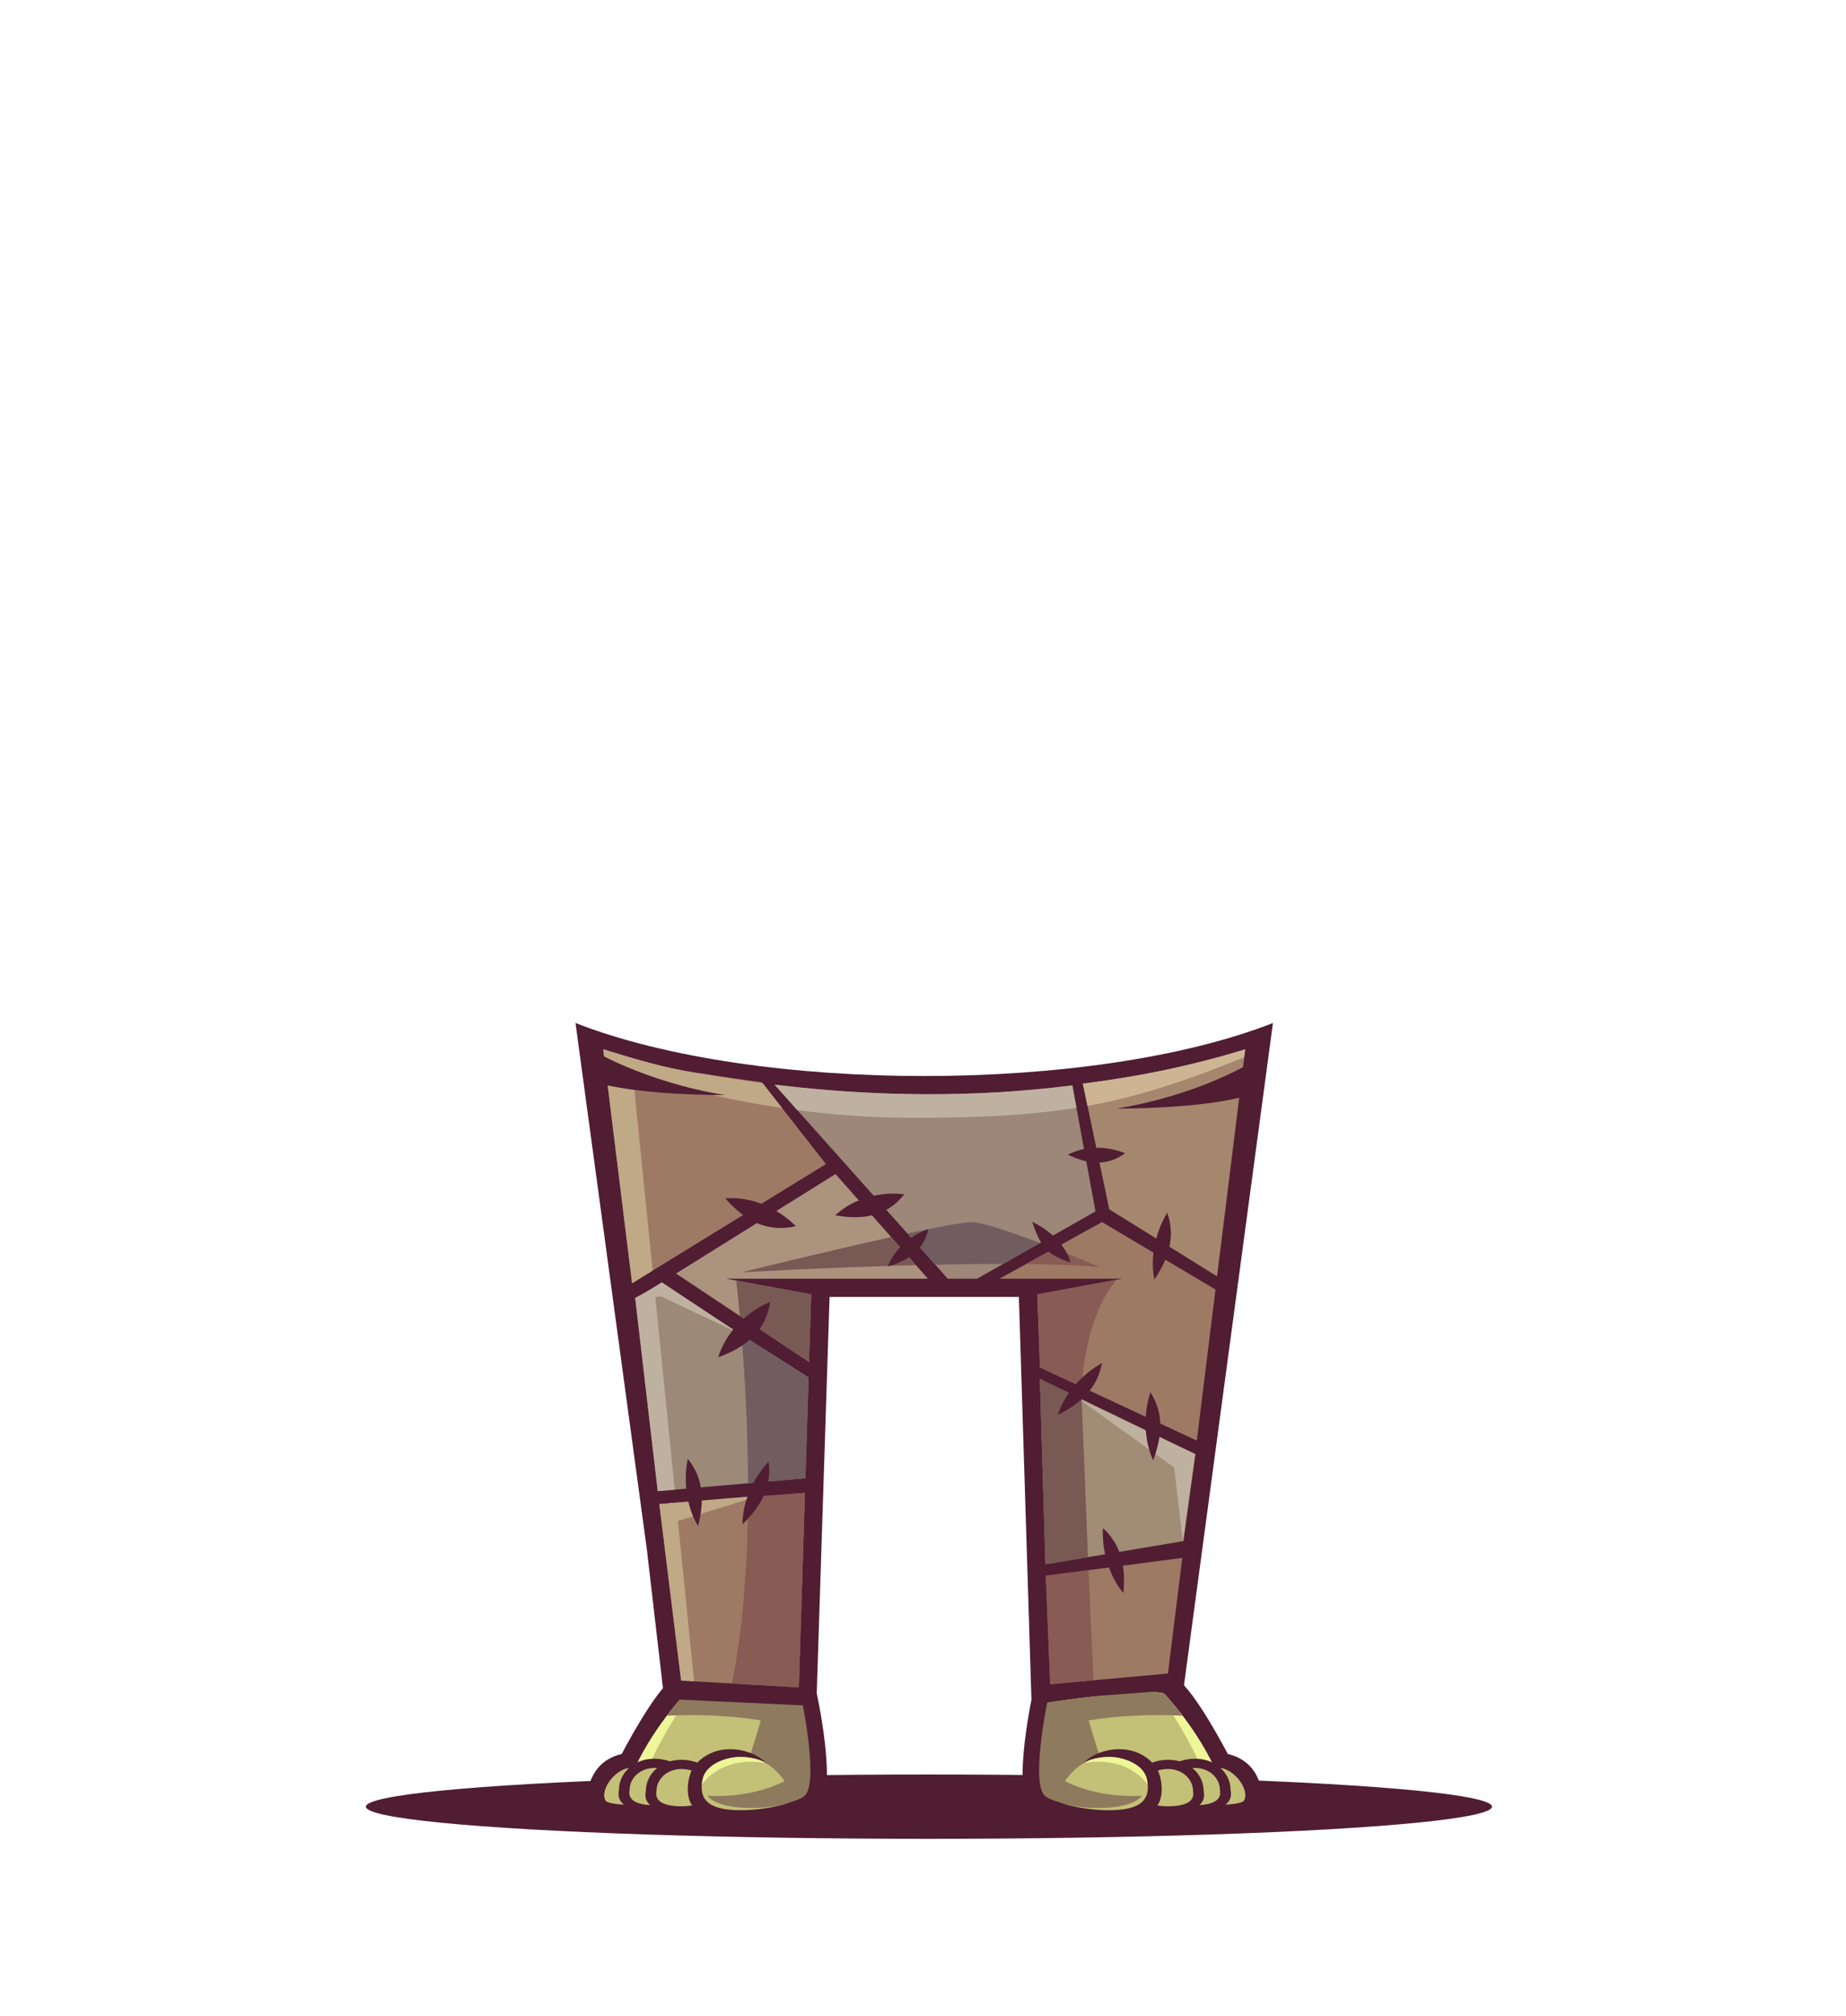 <?xml version="1.0" encoding="UTF-8"?>
<!DOCTYPE svg PUBLIC "-//W3C//DTD SVG 1.1//EN" "http://www.w3.org/Graphics/SVG/1.1/DTD/svg11.dtd">
<!-- Creator: CorelDRAW 2020 (64-Bit) -->
<svg xmlns="http://www.w3.org/2000/svg" xml:space="preserve" width="161.908mm" height="176.792mm" version="1.1" style="shape-rendering:geometricPrecision; text-rendering:geometricPrecision; image-rendering:optimizeQuality; fill-rule:evenodd; clip-rule:evenodd"
viewBox="0 0 24973.34 27269.1"
 xmlns:xlink="http://www.w3.org/1999/xlink"
 xmlns:xodm="http://www.corel.com/coreldraw/odm/2003">
 <defs>
  <style type="text/css">
   <![CDATA[
    .fil0 {fill:none}
    .fil1 {fill:#501D33}
    .fil18 {fill:#715C60}
    .fil5 {fill:#75414C}
    .fil14 {fill:#785954}
    .fil11 {fill:#885B54}
    .fil9 {fill:#8E7A5D}
    .fil2 {fill:#955B58}
    .fil19 {fill:#9C8778}
    .fil17 {fill:#9C8977}
    .fil10 {fill:#9E7A65}
    .fil15 {fill:#A18C75}
    .fil20 {fill:#A5876E}
    .fil13 {fill:#AB937E}
    .fil3 {fill:#BB8778}
    .fil16 {fill:#BFB19F}
    .fil12 {fill:#C0A986}
    .fil7 {fill:#C3C077}
    .fil21 {fill:#CDB594}
    .fil4 {fill:#CFA88B}
    .fil6 {fill:#D77D75}
    .fil8 {fill:#EEF698}
   ]]>
  </style>
 </defs>
 <g id="Слой_x0020_1">
  <g id="_2810252569280">
   <rect class="fil0" y="0.01" width="24973.34" height="27269.1"/>
   <g id="_103541400">
    <ellipse id="_103654072" class="fil1" cx="12567.05" cy="24439.31" rx="7617.26" ry="434.77"/>
    <g>
     <polygon id="_103654000" class="fil2" points="9178.57,22918.92 8203.63,24054.17 8203.63,24410.31 10946.35,24424.96 10874.97,22886.22 "/>
     <path id="_103653928" class="fil3" d="M9178.57 22918.92l-977.12 1124.01 1899.99 -30.48c0,0 577.95,-371.03 798.71,-582.56l-25.23 -543.66 -1696.35 32.7z"/>
     <polygon id="_103653856" class="fil4" points="8939.03,23194.48 8201.48,24042.93 8884.21,24031.98 8439.61,23938.26 "/>
     <polygon id="_103653784" class="fil5" points="9885.51,24419.33 10946.35,24424.96 10880.81,22922.39 10462.46,22924.53 9880.93,24010.23 "/>
     <polygon id="_103653712" class="fil6" points="11060.72,24090.65 9517.91,24023.48 11043.77,23812.72 "/>
     <path id="_103653640" class="fil1" d="M11036.75 22847.52c0,0 313.33,1383.65 34.26,1624.51 -279.06,240.85 -2956.32,170.04 -3057.3,87.78 -100.98,-82.26 -151.62,-701.58 397.21,-834.01 0,0 450.27,-866.62 690.8,-1013.43 240.54,-146.81 1935.04,135.15 1935.04,135.15z"/>
     <path id="_103653568" class="fil7" d="M9269.42 22914.48c0,0 -461.51,476.01 -729.88,1111.59 0,0 -180.68,287.74 -5.57,355.47 175.13,67.73 2129.88,106.98 2332.74,-84.42 202.88,-191.42 -27.3,-1267.72 -27.3,-1267.72 0,0 -1422.75,-217.48 -1569.99,-114.93z"/>
     <path id="_103653496" class="fil8" d="M9269.42 22914.48c0,0 -461.51,476.01 -729.88,1111.59 0,0 -90.36,143.93 -81.27,252.16 128.44,-36.53 238.89,-116.73 277.81,-256.85 108.36,-390.08 576.46,-1070.56 576.46,-1070.56 13.23,-20.92 20.92,-39.55 24.08,-56.31 -31.08,4.44 -54.17,10.91 -67.19,19.97z"/>
     <path id="_103653424" class="fil9" d="M9269.42 22914.48c0,0 -106.47,109.84 -246.87,294.41 357.86,-17.92 1240.08,-29.74 1887.62,231.37 -31.76,-228.2 -70.77,-410.84 -70.77,-410.84 0,0 -1422.73,-217.48 -1569.99,-114.93z"/>
     <path id="_103653352" class="fil9" d="M9923.97 24400.7c352.19,-19 747.24,49.65 953.52,-101.38 206.29,-151.04 -22.98,-1265.56 -22.98,-1265.56 0,0 -217.04,-35.2 -476.58,-68.19 -137.86,519.74 -295.89,996.63 -453.96,1435.13z"/>
     <path id="_103653280" class="fil7" d="M8569.74 23916.94c219.24,34.72 199.27,199.73 194.52,318.28 -4.75,118.54 218.7,193.53 63.81,187.33 -107.68,-4.32 -590.8,5.38 -635.04,-64.64 -92.48,-146.42 157.48,-475.67 376.71,-440.97z"/>
     <path id="_103653208" class="fil1" d="M8373.7 24209.53c2.95,-218.3 180.28,-380.46 391.19,-412.36 254.58,-38.51 552.04,95.49 571.41,324.99 20.08,237.8 -115.07,376.82 -452.26,381.83 -337.19,5.01 -556.07,-77.82 -510.35,-294.47z"/>
     <path id="_103653136" class="fil7" d="M8517.36 24211.38c2.08,-154.38 127.5,-269.05 276.65,-291.61 180.03,-27.24 390.39,67.54 404.1,229.84 14.19,168.17 -81.38,266.49 -319.84,270.02 -238.46,3.55 -393.25,-55.02 -360.92,-208.24z"/>
     <path id="_103653064" class="fil1" d="M8737.51 24224.1c2.95,-218.3 180.28,-380.44 391.19,-412.36 254.58,-38.51 552.04,95.51 571.41,325.01 20.08,237.8 -115.07,376.82 -452.26,381.83 -337.19,5.01 -556.07,-77.82 -510.35,-294.48z"/>
     <path id="_103652992" class="fil7" d="M8881.19 24225.95c2.1,-154.38 127.5,-269.06 276.65,-291.61 180.03,-27.24 390.39,67.53 404.1,229.84 14.19,168.16 -81.38,266.47 -319.84,270.02 -238.46,3.55 -393.25,-55.03 -360.92,-208.24z"/>
     <path id="_103652920" class="fil1" d="M9392 23891.27c89.46,-117.18 226.35,-196.95 376.97,-220.86 314.52,-49.91 681.68,121.5 705.17,416.04 24.32,305.17 -142.88,483.88 -559.38,490.96 -279.8,4.74 -450.44,-28.54 -543.36,-143.74 -108.88,-135.03 -72.45,-420.52 20.59,-542.4z"/>
     <path id="_103652848" class="fil7" d="M9508.44 24058.47c38.21,-159.16 230.89,-260.36 421.73,-286.06 128.96,-17.35 302.86,7.4 406.17,62.98 291.06,156.59 410.63,506.74 405.26,510.58 -122.82,87.47 -479.82,138 -676.11,140.81 -335.56,4.81 -647.7,-50.53 -557.05,-428.31z"/>
     <path id="_103652776" class="fil8" d="M9508.44 24058.47c38.21,-159.16 230.89,-260.36 421.73,-286.06 128.96,-17.35 302.86,7.4 406.17,62.98 3.83,2.05 7.59,4.18 11.35,6.31 2.28,3.19 3.46,4.98 3.46,4.98 -545.61,-84.79 -795.36,207.95 -856.81,295.52 2.31,-25.99 6.93,-53.83 14.1,-83.72z"/>
     <path id="_103652704" class="fil9" d="M9569.4 24291.49c191.71,241.18 1022.39,192.53 1241.67,28.07 138.2,-103.65 -19.43,-332.55 -19.43,-332.55 0,0 -425.41,345.51 -1222.23,304.48z"/>
    </g>
    <g>
     <polygon id="_103652608" class="fil2" points="15842.26,22918.92 16817.28,24054.17 16817.28,24410.31 14074.58,24424.96 14145.96,22886.22 "/>
     <path id="_103652536" class="fil3" d="M15842.34 22918.92l977.12 1124.01 -1899.99 -30.48c0,0 -577.94,-371.03 -798.69,-582.56l25.23 -543.66 1696.33 32.7z"/>
     <polygon id="_103589944" class="fil4" points="16081.8,23194.48 16819.43,24042.93 16136.62,24031.98 16581.23,23938.26 "/>
     <polygon id="_103589872" class="fil5" points="15135.41,24419.33 14074.58,24424.96 14140.11,22922.39 14558.38,22924.53 15139.99,24010.23 "/>
     <polygon id="_103589800" class="fil6" points="13960.2,24090.65 15503,24023.48 13977.14,23812.72 "/>
     <path id="_103589728" class="fil1" d="M13984.1 22847.52c0,0 -313.33,1383.65 -34.26,1624.51 279.06,240.85 2956.3,170.04 3057.29,87.78 100.98,-82.26 151.62,-701.58 -397.21,-834.01 0,0 -450.27,-866.62 -690.8,-1013.43 -240.54,-146.81 -1935.02,135.15 -1935.02,135.15z"/>
     <path id="_103589656" class="fil7" d="M15751.41 22914.48c0,0 461.51,476.01 729.88,1111.59 0,0 180.68,287.74 5.57,355.47 -175.13,67.73 -2129.86,106.98 -2332.73,-84.42 -202.88,-191.42 27.3,-1267.72 27.3,-1267.72 0,0 1422.73,-217.48 1569.97,-114.93z"/>
     <path id="_103589584" class="fil8" d="M15751.41 22914.48c0,0 461.51,476.01 729.88,1111.59 0,0 90.36,143.93 81.27,252.16 -128.44,-36.53 -238.89,-116.73 -277.81,-256.85 -108.36,-390.08 -576.46,-1070.56 -576.46,-1070.56 -13.23,-20.92 -20.92,-39.55 -24.08,-56.31 31.08,4.44 54.17,10.91 67.19,19.97z"/>
     <path id="_103589512" class="fil9" d="M15751.41 22914.48c0,0 106.47,109.84 246.87,294.41 -357.86,-17.92 -1240.08,-29.74 -1887.61,231.37 31.76,-228.2 70.77,-410.84 70.77,-410.84 0,0 1422.72,-217.48 1569.97,-114.93z"/>
     <path id="_103589440" class="fil9" d="M15096.86 24400.7c-352.19,-19 -747.22,49.65 -953.51,-101.38 -206.29,-151.04 22.98,-1265.56 22.98,-1265.56 0,0 217.02,-35.2 476.57,-68.19 137.86,519.74 295.89,996.63 453.96,1435.13z"/>
     <path id="_103589368" class="fil7" d="M16451.09 23916.94c-219.24,34.72 -199.27,199.73 -194.52,318.28 4.75,118.54 -218.7,193.53 -63.81,187.33 107.68,-4.32 590.8,5.38 635.04,-64.64 92.48,-146.42 -157.48,-475.67 -376.71,-440.97z"/>
     <path id="_103589296" class="fil1" d="M16647.21 24209.53c-2.95,-218.3 -180.28,-380.46 -391.19,-412.36 -254.58,-38.51 -552.04,95.49 -571.41,324.99 -20.08,237.8 115.07,376.82 452.26,381.83 337.19,5.01 556.07,-77.82 510.35,-294.47z"/>
     <path id="_103589224" class="fil7" d="M16503.55 24211.38c-2.08,-154.38 -127.5,-269.05 -276.65,-291.61 -180.03,-27.24 -390.39,67.54 -404.1,229.84 -14.19,168.17 81.38,266.49 319.84,270.02 238.46,3.55 393.25,-55.02 360.92,-208.24z"/>
     <path id="_103589152" class="fil1" d="M16283.38 24224.1c-2.95,-218.3 -180.28,-380.44 -391.19,-412.36 -254.58,-38.51 -552.04,95.51 -571.41,325.01 -20.08,237.8 115.07,376.82 452.26,381.83 337.19,5.01 556.07,-77.82 510.35,-294.48z"/>
     <path id="_103589080" class="fil7" d="M16139.72 24225.95c-2.1,-154.38 -127.5,-269.06 -276.65,-291.61 -180.03,-27.24 -390.39,67.53 -404.1,229.84 -14.19,168.16 81.38,266.47 319.84,270.02 238.46,3.55 393.25,-55.03 360.92,-208.24z"/>
     <path id="_103589008" class="fil1" d="M15628.83 23891.27c-89.46,-117.18 -226.35,-196.95 -376.97,-220.86 -314.52,-49.91 -681.68,121.5 -705.17,416.04 -24.32,305.17 142.88,483.88 559.38,490.96 279.8,4.74 450.44,-28.54 543.36,-143.74 108.88,-135.03 72.45,-420.52 -20.59,-542.4z"/>
     <path id="_103588936" class="fil7" d="M15512.47 24058.47c-38.21,-159.16 -230.89,-260.36 -421.73,-286.06 -128.96,-17.35 -302.86,7.4 -406.17,62.98 -291.06,156.59 -410.61,506.74 -405.25,510.58 122.81,87.47 479.81,138 676.1,140.81 335.56,4.81 647.7,-50.53 557.05,-428.31z"/>
     <path id="_103588864" class="fil8" d="M15512.47 24058.47c-38.21,-159.16 -230.89,-260.36 -421.73,-286.06 -128.96,-17.35 -302.86,7.4 -406.17,62.98 -3.83,2.05 -7.59,4.18 -11.35,6.31 -2.28,3.19 -3.46,4.98 -3.46,4.98 545.61,-84.79 795.36,207.95 856.81,295.52 -2.31,-25.99 -6.93,-53.83 -14.1,-83.72z"/>
     <path id="_103588792" class="fil9" d="M15451.44 24291.49c-191.71,241.18 -1022.39,192.53 -1241.65,28.07 -138.2,-103.65 19.43,-332.55 19.43,-332.55 0,0 425.39,345.51 1222.22,304.48z"/>
    </g>
    <path id="_103588696" class="fil1" d="M11222.59 17543.91l-179.12 5533.62 -2057.89 -96.53 -234.9 -2022.34 -965.15 -7120.12c2443.21,956.22 6992.06,956.22 9435.27,0l-1210.94 9014.55 -2055.67 154.97 -170.44 -5464.16 -2561.15 0 0 0.02z"/>
    <polygon id="_103588624" class="fil10" points="15994.36,21073.68 15800.69,22637.87 14207.52,22782.57 14147.81,21315.74 "/>
    <polygon id="_103588552" class="fil11" points="14793.18,22729.38 14207.52,22782.57 14147.81,21315.74 14726.46,21239.91 "/>
    <polygon id="_103588480" class="fil10" points="10889.68,20194.46 10807.42,22826 9214.24,22733.38 8919.51,20345.45 "/>
    <polygon id="_103588408" class="fil12" points="9102.9,20596.37 10276.04,20232.4 9044.3,20334.28 "/>
    <path id="_103588336" class="fil11" d="M10889.68 20194.46l-82.24 2631.56 -906.38 -52.71c159.61,-778.32 214.89,-1677.81 219.09,-2519.89l769.54 -58.97z"/>
    <polygon id="_103588264" class="fil12" points="9390.23,22743.59 9214.24,22733.38 8919.51,20345.45 9146.17,20328.06 "/>
    <polygon id="_103588192" class="fil13" points="9822.25,17297.55 10973.65,17509.07 10945.02,18423.87 9145.37,17227.43 11303.36,15881.48 12553.3,17297.55 "/>
    <path id="_103588120" class="fil14" d="M12056.17 16734.36l334.77 379.27c-1231.62,31.9 -2362.62,98.05 -2362.62,98.05 0,0 1123.27,-277.16 2027.85,-477.32z"/>
    <path id="_103588048" class="fil14" d="M9959.4 17322.71l1014.22 186.28 -28.6 914.87 -936.11 -622.33c-23.65,-256.89 -43.36,-427.24 -49.51,-478.82z"/>
    <polygon id="_103587976" class="fil10" points="16443.55,17444.04 16190.62,19487.45 14068.58,18497.7 14032.64,17509.07 15184.01,17297.55 13520.99,17297.55 14908.73,16531.22 "/>
    <path id="_103587904" class="fil11" d="M13881.28 17098.64l380.4 -210.07c339.46,132.88 619.51,252.13 619.51,252.13 -271.65,-25 -617.89,-37.73 -999.9,-42.06z"/>
    <path id="_103587832" class="fil11" d="M14633.76 18761.28l-565.17 -263.62 -35.95 -988.67 1077.32 -197.88c-89.4,94.88 -411.79,499.03 -476.2,1450.17zm489.46 -1463.76l-78.16 0 87.92 -9.25c0,0 -3.47,3.05 -9.76,9.25z"/>
    <polygon id="_103587760" class="fil15" points="16170.57,19671.22 16011.67,20846.49 14143.15,21160.83 14067.25,18652.25 "/>
    <polygon id="_103587688" class="fil16" points="14574.94,18910.72 15883.91,19851.28 16000.95,20848.13 16169.98,19669.21 "/>
    <polygon id="_103587616" class="fil14" points="14718.98,21063.92 14143.15,21160.83 14067.25,18652.25 14633.02,18926.33 "/>
    <path id="_103587544" class="fil17" d="M10938.52 18632.04l-42.65 1364.51c-522.26,45.95 -1333.64,117.1 -1997.88,174.34l-304.77 -2612.94 350.75 -193.36 1994.55 1267.45z"/>
    <polygon id="_103587472" class="fil16" points="9980.64,18026.54 8953.46,17346.09 8589.35,17571.43 8940.44,17536.72 "/>
    <path id="_103587400" class="fil18" d="M10938.52 18632.04l-42.65 1364.51c-218.55,19.23 -487.7,42.8 -775.55,68.01 -3.01,-782.05 -47.49,-1501.23 -89.23,-2009.15l907.43 576.64z"/>
    <polygon id="_103587328" class="fil16" points="9128.28,20150.96 8897.97,20170.94 8593.19,17557.96 8851.89,17415.41 "/>
    <path id="_103587256" class="fil10" d="M8551.02 17359.04l-390.62 -3165.29c1025.48,315.85 1075.41,289.92 2147.63,446.81l865.71 1106.08 -2622.72 1612.39z"/>
    <path id="_103587184" class="fil12" d="M8551.02 17359.04l-381.74 -3093.3c217.48,54.68 374.91,103.82 374.91,103.82l284.77 2818.61 -277.93 170.87z"/>
    <path id="_103587112" class="fil12" d="M8160.35 14193.68c726.23,223.67 963.21,275.99 1420.5,343.18 241.45,44.13 487.24,82.43 736.13,115.13l263.54 336.71c-1310.26,-193.88 -2204.38,-539.53 -2395.18,-595.64l-24.99 -199.38z"/>
    <path id="_103587040" class="fil19" d="M10478.73 14672.46c1347.85,162.82 2683.6,179.23 4028.12,10.18l313.42 1703.7 -1601.08 911.23 -397.15 0 -2343.31 -2625.11z"/>
    <path id="_103586968" class="fil18" d="M14068.73 16814.12l-496.77 282.73c-297.61,-0.11 -609.45,3.9 -919.65,10.55l-375.97 -421.18c422.43,-90.94 765.02,-156.1 868.07,-153.38 155.56,4.09 550.36,139.36 924.32,281.28z"/>
    <path id="_103586896" class="fil16" d="M10478.73 14672.46l14.9 1.77 48.2 5.72c1326.44,155.79 2641.49,169.1 3965.01,2.68l55.62 302.33c-623.39,100.43 -1320.72,139.13 -2262.13,135.27 -543.76,-2.24 -1052.05,-42.42 -1513.71,-102.87l-307.9 -344.92z"/>
    <path id="_103586824" class="fil20" d="M14648.84 14658.54c788.73,-99.3 1503.85,-251.34 2197.05,-464.85l-381.21 3071.97 -1457.99 -906.57 -357.85 -1700.56z"/>
    <path id="_103586752" class="fil21" d="M14648.84 14658.54c788.73,-99.3 1503.85,-251.34 2197.05,-464.85l-13.62 108.63c-797.47,321.29 -1419.37,530.65 -2120.12,657.11l-63.32 -300.9z"/>
    <path id="_103586680" class="fil1" d="M9304.93 19734.24c0,0 -118.63,474.84 138.88,910.09 89.25,-349.1 71.38,-649.44 -138.88,-910.09z"/>
    <path id="_103586608" class="fil1" d="M10398.69 19771.46c0,0 -348.36,343.79 -354.88,849.48 257.85,-251.71 398.84,-517.5 354.88,-849.48z"/>
    <path id="_103586536" class="fil1" d="M14921.02 20671.4c0,0 -44.72,487.4 276.24,878.2 34.89,-358.65 -28.63,-652.73 -276.24,-878.2z"/>
    <path id="_103586464" class="fil1" d="M14907.69 18438.74c0,0 -436.63,221.14 -597.09,700.72 322.32,-161.05 537.68,-371.14 597.09,-700.72z"/>
    <path id="_103586392" class="fil1" d="M15563.37 18832.82c0,0 -170.72,458.69 36.77,919.88 127.53,-337.01 143.18,-637.48 -36.77,-919.88z"/>
    <path id="_103586320" class="fil1" d="M15791.07 16405.76c0,0 -271.11,407.48 -174.6,903.9 201.23,-298.89 285.2,-587.82 174.6,-903.9z"/>
    <path id="_103586248" class="fil1" d="M15220.78 15600.96c0,0 -383.11,-179.76 -774.63,18.57 281.45,134.18 534.01,155.77 774.63,-18.57z"/>
    <path id="_103586176" class="fil1" d="M12233.86 16155.64c0,0 -526.19,-88.95 -934.83,284.29 387.28,67.91 701.41,8.82 934.83,-284.29z"/>
    <path id="_103586104" class="fil1" d="M12559.59 16627.32c0,0 -391.16,112.18 -549.22,503.48 288.7,-80.89 485.25,-225.01 549.22,-503.48z"/>
    <path id="_103586032" class="fil1" d="M10765.1 16587.07c0,0 -374.66,-417.14 -954.77,-377.3 274.14,309.03 571.15,465.79 954.77,377.3z"/>
    <path id="_103585960" class="fil1" d="M10418.82 17611.22c0,0 -525.88,194.47 -702.71,748.42 388.33,-140.9 643.54,-359.2 702.71,-748.42z"/>
    <path id="_103541568" class="fil1" d="M14481.95 17077.03c0,0 -64.63,-328.03 -518.92,-550.17 117.26,340.73 200.05,447.94 518.92,550.17z"/>
    <path id="_103541496" class="fil1" d="M16947.93 14361.84c0,0 -720.77,451.55 -1841,633.91 0,0 1215.75,8.68 1814.94,-191.05 2.61,-20.87 52.83,-456.25 26.05,-442.87z"/>
    <path id="_103541424" class="fil1" d="M7967.85 14179.48c0,0 720.77,451.55 1841,633.91 0,0 -1215.75,8.68 -1814.94,-191.05 -2.61,-20.87 -52.83,-456.25 -26.05,-442.87z"/>
   </g>
  </g>
 </g>
</svg>
